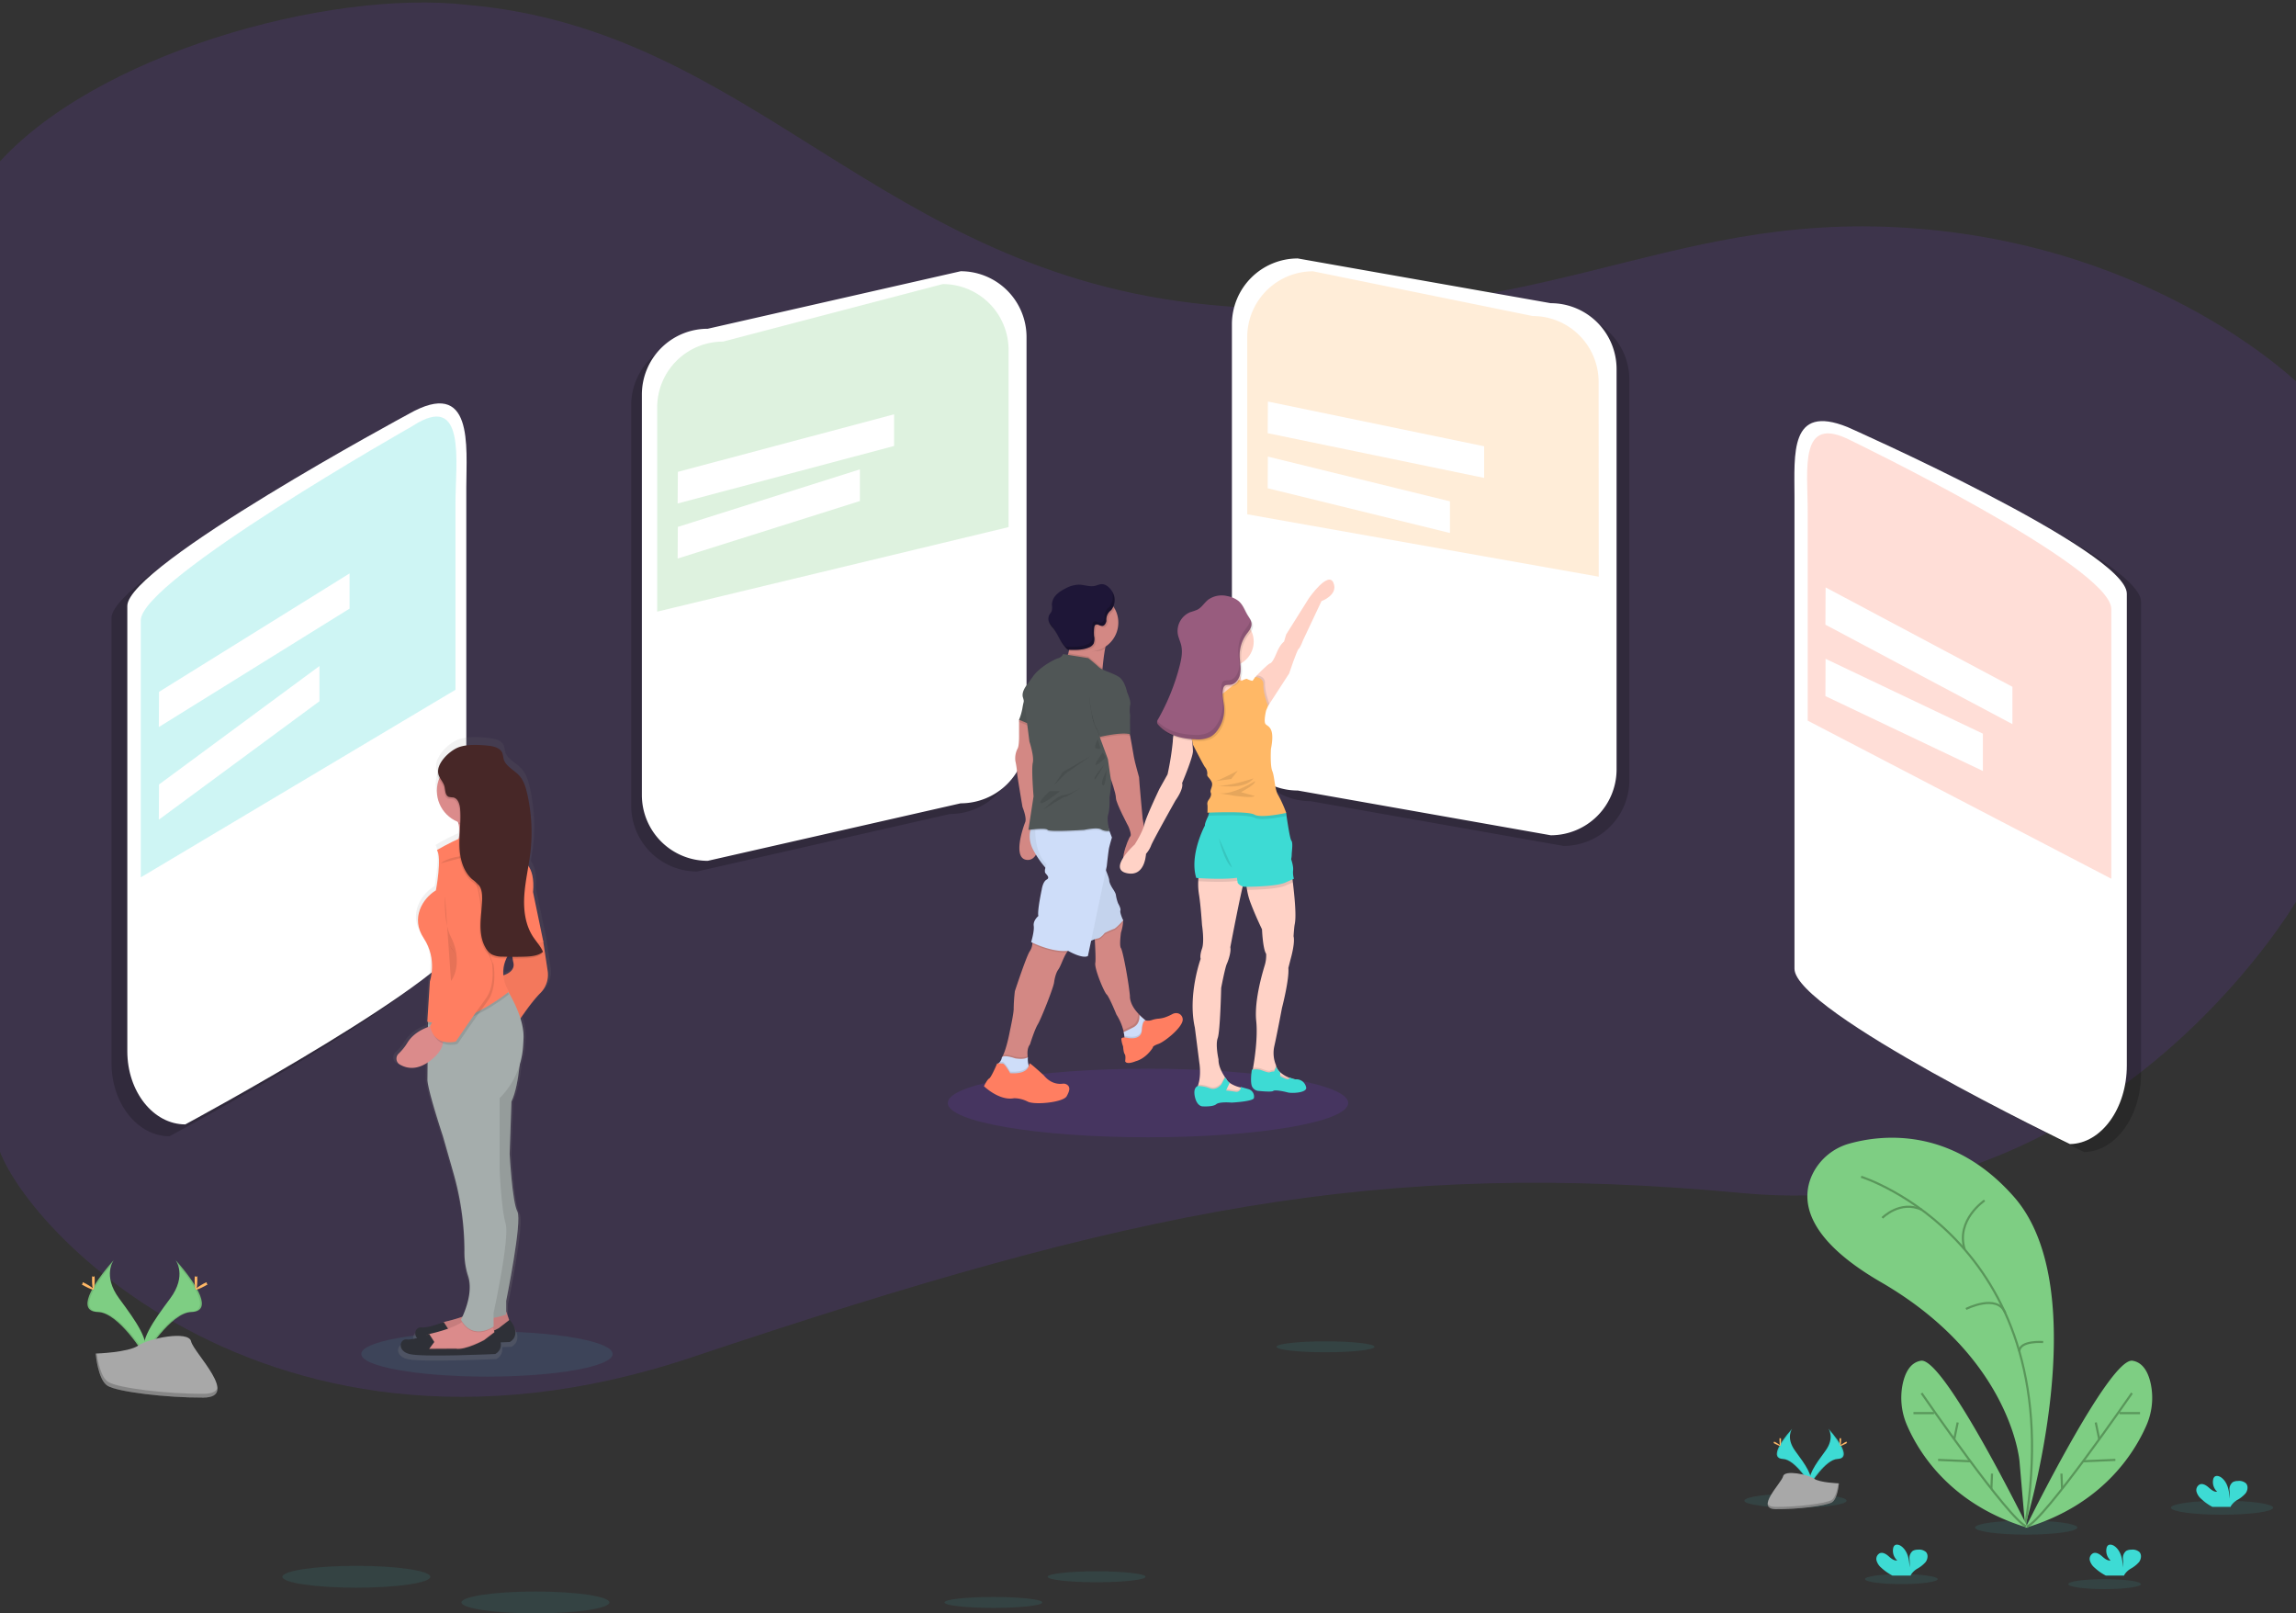 <svg id="fac-cards-illustration" xmlns="http://www.w3.org/2000/svg" xmlns:xlink="http://www.w3.org/1999/xlink" viewBox="0 0 1077.87 757.27"><rect x="0" y="0" width="1077.87" height="757.27" fill="#333333" stroke="none"/><defs><style>.cls-1{fill:#7a3fd8;opacity:0.15;}.cls-1,.cls-10,.cls-16,.cls-2,.cls-20,.cls-21,.cls-4,.cls-5,.cls-7{isolation:isolate;}.cls-2{opacity:0.2;}.cls-3{fill:#fff;}.cls-4,.cls-8{fill:#ffb866;}.cls-20,.cls-21,.cls-4,.cls-5{opacity:0.25;}.cls-10,.cls-19,.cls-5{fill:#3ddbd4;}.cls-20,.cls-6{fill:#7ece83;}.cls-10,.cls-28,.cls-7{opacity:0.1;}.cls-9{fill:#a8a8a8;}.cls-11{fill:url(#linear-gradient);}.cls-12{fill:#db8b8b;}.cls-13{fill:#2e3037;}.cls-14{fill:#a5adac;}.cls-15,.cls-21{fill:#ff7e61;}.cls-16{opacity:0.05;}.cls-17{fill:#472727;}.cls-18{fill:none;stroke:#59965a;stroke-miterlimit:10;}.cls-22{fill:#d38884;}.cls-23{fill:#505656;}.cls-24{fill:#ceddf9;}.cls-25{fill:#1e1637;}.cls-26{fill:#ffd2c6;}.cls-27{fill:#985c7e;}</style><linearGradient id="linear-gradient" x1="2663.28" y1="717.94" x2="2663.28" y2="425.37" gradientTransform="matrix(-1, 0, 0, 1, 2884.94, -79.37)" gradientUnits="userSpaceOnUse"><stop offset="0" stop-color="gray" stop-opacity="0.25"/><stop offset="0.54" stop-color="gray" stop-opacity="0.12"/><stop offset="1" stop-color="gray" stop-opacity="0.1"/></linearGradient></defs><title>bg-gallery-cards</title><path class="cls-1" d="M567,143C413,128,354,14,219.32,2.28,154-5.19,43.48,25.63-2,78V531c-2.69,28.32,118.2,176,327,106s322-93,493-77,260-137,260-137l2-242s-66-66-184-74S721,158,567,143Z"/><path class="cls-2" d="M446,382.05l-118.76,27a30.91,30.91,0,0,1-30.91-30.91h0V190.22a30.91,30.91,0,0,1,30.91-30.91h0l118.76-27a30.91,30.91,0,0,1,30.91,30.91h0V351.14A30.91,30.91,0,0,1,446,382.05Z"/><path class="cls-2" d="M734,397.05l-118.76-21a30.91,30.91,0,0,1-30.91-30.91V157.22a30.91,30.91,0,0,1,30.91-30.91l118.76,21a30.91,30.91,0,0,1,30.91,30.91V366.14A30.91,30.91,0,0,1,734,397.05Z"/><path class="cls-3" d="M728,392.05l-118.76-21a30.91,30.91,0,0,1-30.91-30.91V152.22a30.91,30.91,0,0,1,30.91-30.91l118.76,21a30.91,30.91,0,0,1,30.91,30.91V361.14A30.91,30.91,0,0,1,728,392.05Z"/><path class="cls-4" d="M750.54,270.68l-.06-91.43a30.91,30.91,0,0,0-30.91-30.91l-103.15-21a30.89,30.89,0,0,0-30.9,30.9h0v83.16Z"/><polygon class="cls-3" points="595.23 188.47 696.74 209.47 696.74 224.32 595.12 203.32 595.23 188.47"/><polygon class="cls-3" points="595.21 214.31 680.68 235.31 680.68 250.17 595.12 229.17 595.21 214.31"/><path class="cls-2" d="M79.58,533.32c-15,0-27.23-15.38-27.23-34.36V290c0-19,131.9-90,131.9-90,15.05,0,27.24,15.38,27.24,34.36v209C211.49,462.34,79.58,533.32,79.58,533.32Z"/><path class="cls-3" d="M87,527.76c-15,0-27.23-15.38-27.23-34.36v-209c0-19,131.9-90,131.9-90,31-17.72,27.24,15.38,27.24,34.36v209C218.9,456.78,87,527.76,87,527.76Z"/><path class="cls-5" d="M213.82,323.76V236.13c0-19,5.28-52.84-20.26-36.11,0,0-127.47,72.15-127.47,91.15V411.81Z"/><polygon class="cls-3" points="74.65 324.74 164.11 269.14 164.11 285.66 74.56 341.26 74.65 324.74"/><polygon class="cls-3" points="74.64 368.22 149.97 312.62 149.97 329.14 74.56 384.74 74.64 368.22"/><path class="cls-6" d="M82.43,591.47s5.49,7.18-2.54,18-14.65,20-12,26.76c0,0,12.11-20.14,22-20.42S93.28,603.63,82.43,591.47Z"/><path class="cls-7" d="M82.43,591.47a8.61,8.61,0,0,1,1.12,2.25c9.62,11.3,14.75,21.85,5.5,22.12-8.61.24-19,15.65-21.42,19.54.08.29.18.59.29.88,0,0,12.11-20.14,22-20.42S93.28,603.63,82.43,591.47Z"/><path class="cls-8" d="M92.64,600.63c0,2.53-.28,4.58-.63,4.58s-.64-2.05-.64-4.58.36-1.34.71-1.34S92.64,598.09,92.64,600.63Z"/><path class="cls-8" d="M96.15,603.63c-2.22,1.21-4.16,1.94-4.33,1.64s1.5-1.54,3.72-2.75,1.34-.33,1.51,0S98.37,602.43,96.15,603.63Z"/><path class="cls-6" d="M53.41,591.47s-5.47,7.16,2.53,18,14.65,20,12,26.76c0,0-12.11-20.14-22-20.42S42.57,603.63,53.41,591.47Z"/><path class="cls-7" d="M53.41,591.47a8.93,8.93,0,0,0-1.12,2.25c-9.62,11.3-14.75,21.85-5.5,22.12,8.62.24,19,15.65,21.42,19.54a9.06,9.06,0,0,1-.29.88s-12.11-20.14-22-20.42S42.57,603.63,53.41,591.47Z"/><path class="cls-8" d="M43.2,600.63c0,2.53.28,4.58.63,4.58s.64-2.05.64-4.58-.36-1.34-.71-1.34S43.2,598.09,43.2,600.63Z"/><path class="cls-8" d="M39.7,603.63c2.22,1.21,4.15,1.94,4.32,1.64s-1.5-1.54-3.72-2.75-1.34-.33-1.51,0S37.48,602.43,39.7,603.63Z"/><path class="cls-9" d="M44.94,635.32s15.36-.47,20-3.77,23.62-7.23,24.77-1.94S112.79,655.9,95.45,656s-40.29-2.7-44.91-5.52S44.94,635.32,44.94,635.32Z"/><path class="cls-2" d="M95.76,654.2c-17.34.14-40.29-2.7-44.91-5.52-3.52-2.14-4.92-9.83-5.39-13.38H45s1,12.39,5.59,15.2S78.16,656.16,95.5,656c5,0,6.74-1.82,6.64-4.46C101.4,653.17,99.49,654.17,95.76,654.2Z"/><ellipse class="cls-10" cx="228.61" cy="635.52" rx="59" ry="10.62"/><path class="cls-11" d="M186.33,499.11c3,1.77,7.67,2.92,13.56-.88l-.06,8.39c.42,5.77,7.54,26.74,7.54,26.74l5,17.27a134.8,134.8,0,0,1,5.52,37.54A36.12,36.12,0,0,0,219.52,600c2.67,7.25-1,16.57-2.67,20a82.78,82.78,0,0,1-8.28,2.33,5.94,5.94,0,0,0-.75.23v0s-7.53,3-10.89,2.58c-2.49-.32-4.06,2.8-2.07,5.09a15.21,15.21,0,0,1-5,.66c-3.35-.41-5,5.35,1.25,7s41.89,0,41.89,0a5.06,5.06,0,0,0,2.68-5.58c2.73-.1,4.44-.19,4.44-.19s6.28-2.88,0-10.69l-.33.26-1.35-4v-5.35s8-38.3,5.44-42.77S240.1,542,240.1,542l.84-25.09c2.26-4.69,3.43-12,4-17.77a38.38,38.38,0,0,0,1.65-8.42c.09-1.34.17-2.76.23-4.23a28.26,28.26,0,0,0-1.53-9.47,94.71,94.71,0,0,1,9.49-11.92,12.19,12.19,0,0,0,3.76-10.69l-2.07-14-5-23.81c.63-6.63-.74-10.44-2.27-12.59.36-2.13.7-4.28,1-6.42a82.63,82.63,0,0,0-1.47-28c-.73-3.2-1.72-6.48-4-8.9-2.54-2.74-6.66-4.42-7.6-8a27.59,27.59,0,0,0-.58-2.7c-.93-2.36-3.83-3.21-6.38-3.52-4.53-.55-11.09-1-15.44.8-3,1.26-7.25,4.67-8.9,8.35a7.14,7.14,0,0,0-1,5.17,6.72,6.72,0,0,0,.72,1.75,15.75,15.75,0,0,0-1,5.52A16,16,0,0,0,214.73,383c.09.31.18.63.26.94a15.35,15.35,0,0,1,.41,2.23c-.07,1.46-.17,2.92-.24,4.37a4,4,0,0,1-.16.59,104.28,104.28,0,0,0-10.56,5.45c2.51,3.69-.42,19.32-.42,19.32-6.28,3.71-12.56,13.17-5.87,23s2.91,20.41,2.91,20.41l-1,16.08h0l-.21,3.21h.08l-.08,1.22H200v1.32c-2.95,1-7.25,3.25-9.81,7.24a25.58,25.58,0,0,1-4.39,5.39,3.23,3.23,0,0,0-.48,4.54A3.38,3.38,0,0,0,186.33,499.11Zm50.57-42.73a15.28,15.28,0,0,1,1.49-8.09h3c.1.7.22,1.36.36,2,.85,3.66-2.54,5.39-4.81,6.13Z"/><path class="cls-12" d="M237.73,615.8l1.63,4.83-5.17,5.24-17.33,4-12.5-1.21.81-4.43h0a5.37,5.37,0,0,1,4-3.91c5.17-1.21,14.92-4,17-7.78Z"/><path class="cls-7" d="M237.73,615.8l1.63,4.83-5.17,5.24-17.33,4-12.5-1.21.81-4.43h0a5.37,5.37,0,0,1,4-3.91c5.17-1.21,14.92-4,17-7.78Z"/><path class="cls-13" d="M208.31,627.49l2.42-3.23-2.42-3.73s-7.25,2.92-10.48,2.52S193,628.29,199,629.9s40.3,0,40.3,0,6-2.82,0-10.48l-5.17,4s-8.88,4.84-13.31,4Z"/><path class="cls-12" d="M197.43,634.34l12.49,1.2,17.33-4,5.24-5.23-.43-1.29-.6-1.8-.58-1.75L219.2,618.2a7.29,7.29,0,0,1-2.37,2.38c-3.8,2.59-10.62,4.46-14.62,5.41l-.51.14a5.64,5.64,0,0,0-2.07,1.25,5.38,5.38,0,0,0-1.44,2.51Z"/><path class="cls-7" d="M197.43,634.34l12.49,1.2,17.33-4,5.24-5.23-.43-1.29-4.81,3.7s-8.86,4.84-13.3,4H201.47l2.41-3.23-2.18-3.35a5.64,5.64,0,0,0-2.07,1.25,5.38,5.38,0,0,0-1.44,2.51Z"/><path class="cls-13" d="M201.47,633.13l2.41-3.23-2.41-3.73s-7.25,2.92-10.49,2.52-4.83,5.25,1.21,6.85,40.3,0,40.3,0,6-2.82,0-10.48l-5.24,4s-8.86,4.84-13.3,4Z"/><path class="cls-12" d="M211.54,399.39s19.34,2,16.56-6a14.6,14.6,0,0,1-.6-7.12,19.65,19.65,0,0,1,3.43-8.2l-18.14,2.82a22.91,22.91,0,0,1,2.45,5.82C217.37,395.22,211.54,399.39,211.54,399.39Z"/><path class="cls-14" d="M244.54,491.27s-.41,17.33-4.43,25.8l-.85,24.57s1.21,22.57,3.62,27-5.24,41.91-5.24,41.91V617s-12.88,4.85-16.56-.8l3.69-48-1.59-66.52Z"/><path class="cls-7" d="M244.54,491.27s-.41,17.33-4.43,25.8l-.85,24.57s1.21,22.57,3.62,27-5.24,41.91-5.24,41.91V617s-12.88,4.85-16.56-.8l3.69-48-1.59-66.52Z"/><path class="cls-15" d="M252.64,435.65l2.41,6.45,2.07,13.71a12.08,12.08,0,0,1-3.62,10.47c-4.83,4.84-11.28,14.92-11.28,14.92l-7.66-22.95s7.66-1.21,6.45-6.45-.81-14.91-.81-14.91Z"/><path class="cls-16" d="M252.64,435.65l2.41,6.45,2.07,13.71a12.08,12.08,0,0,1-3.62,10.47c-4.83,4.84-11.28,14.92-11.28,14.92l-7.66-22.95s7.66-1.21,6.45-6.45-.81-14.91-.81-14.91Z"/><path class="cls-7" d="M216.83,620.59c5.17,8.14,13.21,3.52,14.63,2.6l-.58-1.75-11.68-3.23A7.29,7.29,0,0,1,216.83,620.59Z"/><path class="cls-14" d="M200.66,507c.4,5.64,7.24,26.19,7.24,26.19l4.84,16.92a134.34,134.34,0,0,1,5.31,36.79,36.33,36.33,0,0,0,1.58,11.58c3.23,8.86-3.22,20.95-3.22,20.95,5.64,10.07,15.31,3.23,15.31,3.23V616.2s7.66-35.06,5.64-41.91-2.81-25.39-2.81-25.39V515.45a38,38,0,0,0,11-24.07c.11-1.32.18-2.71.23-4.15.33-9.09-5.89-19.75-8.28-23.56-.58-.91-.94-1.42-.94-1.42L201,476.37h-.09v4.43Z"/><path class="cls-7" d="M212.75,380.85a22.91,22.91,0,0,1,2.45,5.82,15.72,15.72,0,0,0,12.26-.44,19.63,19.63,0,0,1,3.42-8.2Z"/><circle class="cls-12" cx="220.8" cy="371.18" r="15.71"/><path class="cls-7" d="M200.66,480.8h.16c16.91,3.46,38.12-14.14,38.12-14.14a21.47,21.47,0,0,1-1.47-3c-.58-.91-.94-1.42-.94-1.42l-35.59,14.14-.1,1.4Z"/><path class="cls-15" d="M205.14,399s22.57-13.71,29.82-8.07L245,403.82s6.45,2,5.24,14.91l4.84,23.34-14.5,3.63s-8.56,8.06-1.67,19.77c0,0-21.36,17.73-38.3,14.1l1.2-18.94s3.63-10.47-2.82-20.14-.4-18.95,5.64-22.58C204.68,417.88,207.51,402.61,205.14,399Z"/><path class="cls-12" d="M203.88,481.2s-8.46,1.6-12.5,8.05a24.89,24.89,0,0,1-4.21,5.27,3.22,3.22,0,0,0-.22,4.53,3.39,3.39,0,0,0,.72.58c3.2,1.91,8.41,3.1,15-2.31C214,488,203.88,481.2,203.88,481.2Z"/><path class="cls-7" d="M216.37,406.64s8.07-.81,10.07,20.15,5.24,25.8,5.24,25.8,2,10.88-2.81,17.33-14.11,20.14-14.11,20.14-10.08,2.83-12.09-7.25l12.49-23.37s2-8.05-2.82-13.69S203.88,402.61,216.37,406.64Z"/><path class="cls-15" d="M215.55,405.46s8.07-.81,10.08,20.14,5.25,25.79,5.25,25.79,2,10.88-2.82,17.33S214,488.86,214,488.86s-10.07,2.83-12.09-7.25l12.49-23.37s2-8.06-2.81-13.7S203.07,401.4,215.55,405.46Z"/><path class="cls-7" d="M208.92,420.54s-.81,12.49,2.81,19.35,3.64,15.71,0,20.56"/><path class="cls-7" d="M206.9,405.23s3.23-3.22,12.49-3.62,13.31-3.23,13.31-3.23"/><path class="cls-7" d="M229.32,350.86c2.44.3,5.25,1.14,6.13,3.45A26.54,26.54,0,0,1,236,357c.91,3.52,4.87,5.18,7.32,7.86,2.16,2.37,3.1,5.59,3.81,8.71a82.09,82.09,0,0,1,1.41,27.38c-.78,6.69-2.39,13.27-2.84,20s.37,13.78,4,19.42c1.58,2.42,3.66,4.56,4.78,7.25-2.31,1.87-5.5,2.14-8.47,2.24-3.45.12-6.91.12-10.35,0a11.09,11.09,0,0,1-5.29-1.09,8.28,8.28,0,0,1-2.78-3c-2-3.37-2.48-7.41-2.4-11.32s.71-7.78.78-11.69c0-2.13-.13-4.38-1.35-6.12a19.94,19.94,0,0,0-3.38-3.11c-4.31-3.82-5.79-10-5.93-15.71s.79-11.53.31-17.28c-.19-2.25-1-4.95-3.24-5.38a14.3,14.3,0,0,1-2.07-.27c-1.78-.68-1.61-3.19-2.07-5-.57-2.07-2.32-3.65-2.82-5.73-1.16-4.87,5-10.69,9.11-12.42S225,350.33,229.32,350.86Z"/><path class="cls-17" d="M229.72,350.06c2.45.31,5.24,1.15,6.13,3.44a22.47,22.47,0,0,1,.56,2.66c.91,3.52,4.88,5.18,7.32,7.85,2.16,2.37,3.11,5.59,3.81,8.72A81.82,81.82,0,0,1,249,400.11c-.79,6.68-2.39,13.27-2.85,20s.37,13.78,4,19.42c1.57,2.43,3.65,4.56,4.77,7.25-2.31,1.87-5.5,2.14-8.47,2.25q-5.18.17-10.4,0a11.24,11.24,0,0,1-5.29-1.1,8.06,8.06,0,0,1-2.77-3c-2-3.38-2.49-7.41-2.41-11.33s.71-7.78.78-11.68c0-2.07-.12-4.39-1.34-6.13a20.83,20.83,0,0,0-3.39-3.11c-4.31-3.82-5.8-9.94-5.94-15.71s.81-11.53.32-17.28c-.19-2.24-1-4.94-3.24-5.38a14.3,14.3,0,0,1-2.07-.27c-1.78-.68-1.61-3.19-2.07-5-.57-2.07-2.32-3.64-2.82-5.72-1.16-4.87,5-10.7,9.11-12.42S225.36,349.56,229.72,350.06Z"/><ellipse class="cls-10" cx="1043.14" cy="707.67" rx="24" ry="3.3"/><ellipse class="cls-10" cx="951.2" cy="717" rx="24" ry="3.3"/><ellipse class="cls-10" cx="842.91" cy="704.38" rx="24" ry="3.3"/><ellipse class="cls-10" cx="988" cy="743.54" rx="17.06" ry="2.34"/><ellipse class="cls-10" cx="892.58" cy="741.19" rx="17.06" ry="2.34"/><path class="cls-6" d="M950.69,716.25s33.66-110.34-5.27-154.54c-29.12-33.06-62.17-29.11-77-25a27.37,27.37,0,0,0-17.66,14.68c-5.17,11.16-4.24,29.29,32.3,50.44,61.17,35.41,65,84,65,84Z"/><path class="cls-18" d="M873.71,552.34s99.23,31,77,163.91"/><path class="cls-18" d="M931.67,563.47s-13.67,9.2-9.32,23"/><path class="cls-18" d="M883.66,571.63s8.36-8.5,18.52-3.81"/><path class="cls-18" d="M922.94,614.39s14.66-7.44,18.45,1.88"/><path class="cls-18" d="M959.18,629.91s-11-.88-11.21,4.39"/><path class="cls-6" d="M952.05,717.13s-39.42-80.2-50.25-78.44c-5.14.83-7.51,5.89-8.59,11a32.24,32.24,0,0,0,2.15,19.52C900.94,682,915.94,706.39,952.05,717.13Z"/><path class="cls-18" d="M902.09,653.91s41.38,60,49.38,62.64"/><line class="cls-18" x1="898.28" y1="663.28" x2="907.94" y2="663.28"/><line class="cls-18" x1="909.85" y1="685.23" x2="924.99" y2="685.88"/><line class="cls-18" x1="919.06" y1="667.67" x2="917.42" y2="675.56"/><line class="cls-18" x1="935.16" y1="691.67" x2="934.87" y2="698.84"/><path class="cls-6" d="M950.88,717.13s39.42-80.2,50.25-78.44c5.15.83,7.52,5.89,8.59,11a32.24,32.24,0,0,1-2.15,19.52C1001.94,682,986.94,706.39,950.88,717.13Z"/><path class="cls-18" d="M1000.84,653.91s-41.38,60-49.37,62.64"/><line class="cls-18" x1="1004.64" y1="663.28" x2="994.98" y2="663.28"/><line class="cls-18" x1="993.07" y1="685.23" x2="977.93" y2="685.88"/><line class="cls-18" x1="983.86" y1="667.67" x2="985.5" y2="675.56"/><line class="cls-18" x1="967.76" y1="691.67" x2="968.05" y2="698.84"/><path class="cls-19" d="M883.19,735.86a6.9,6.9,0,0,1-2.24-3.39,3,3,0,0,1,1.57-3.45c1.44-.55,3,.45,4.14,1.46s2.5,2.16,4,1.95a6.14,6.14,0,0,1-1.9-5.75,2.37,2.37,0,0,1,.53-1.16c.8-.86,2.25-.49,3.21.18,3,2.14,3.89,6.28,3.91,10a18.92,18.92,0,0,0,0-4.12,4.21,4.21,0,0,1,1.55-3.64,4.62,4.62,0,0,1,2.36-.56,4.88,4.88,0,0,1,3.83,1.09c1.16,1.24.86,3.33-.15,4.7a14.63,14.63,0,0,1-4,3.17,8.9,8.9,0,0,0-2.83,2.7,3.48,3.48,0,0,0-.21.48h-8.57A23.58,23.58,0,0,1,883.19,735.86Z"/><path class="cls-19" d="M1033.41,703.56a6.9,6.9,0,0,1-2.24-3.39,3,3,0,0,1,1.56-3.44c1.44-.56,3,.44,4.15,1.45s2.5,2.16,4,2a6.14,6.14,0,0,1-1.9-5.75,2.37,2.37,0,0,1,.53-1.16c.8-.86,2.25-.49,3.21.18,3,2.14,3.89,6.28,3.91,10a18.92,18.92,0,0,0,0-4.12,4.21,4.21,0,0,1,1.55-3.64,4.62,4.62,0,0,1,2.36-.56,4.85,4.85,0,0,1,3.82,1.09c1.17,1.24.86,3.33-.15,4.7a14.63,14.63,0,0,1-4,3.17,8.9,8.9,0,0,0-2.83,2.7,3.48,3.48,0,0,0-.21.48h-8.57A23.17,23.17,0,0,1,1033.41,703.56Z"/><path class="cls-19" d="M983.35,735.86a6.85,6.85,0,0,1-2.25-3.39,3,3,0,0,1,1.57-3.45c1.44-.55,3,.45,4.15,1.46s2.5,2.16,4,1.95a6.14,6.14,0,0,1-1.9-5.75,2.37,2.37,0,0,1,.53-1.16c.8-.86,2.24-.49,3.2.18,3,2.14,3.9,6.28,3.91,10a18.92,18.92,0,0,0,.06-4.12,4.25,4.25,0,0,1,1.54-3.64,4.73,4.73,0,0,1,2.36-.56,4.88,4.88,0,0,1,3.83,1.09c1.16,1.24.86,3.33-.15,4.7a14.82,14.82,0,0,1-4,3.17,8.69,8.69,0,0,0-2.83,2.7,2.06,2.06,0,0,0-.21.48h-8.58A23.76,23.76,0,0,1,983.35,735.86Z"/><path class="cls-19" d="M841.36,670.57s-3.22,4.2,1.48,10.55,8.58,11.71,7,15.67c0,0-7.09-11.79-12.86-12S835,677.63,841.36,670.57Z"/><path class="cls-7" d="M841.36,670.57a5,5,0,0,0-.66,1.32c-5.63,6.61-8.63,12.79-3.22,12.94,5,.15,11.1,9.17,12.54,11.44a3.16,3.16,0,0,1-.17.52s-7.09-11.79-12.86-12S835,677.63,841.36,670.57Z"/><path class="cls-8" d="M835.38,675.93c0,1.48.17,2.68.37,2.68s.37-1.2.37-2.68-.2-.78-.41-.78S835.38,674.45,835.38,675.93Z"/><path class="cls-8" d="M833.33,677.7c1.3.7,2.43,1.13,2.53.95s-.87-.9-2.17-1.61-.79-.19-.89,0S832,677,833.33,677.7Z"/><path class="cls-19" d="M858.35,670.57s3.21,4.2-1.49,10.55-8.57,11.71-7,15.67c0,0,7.09-11.79,12.87-12S864.7,677.63,858.35,670.57Z"/><path class="cls-7" d="M858.35,670.57a5.07,5.07,0,0,1,.65,1.32c5.64,6.61,8.64,12.79,3.22,12.94-5,.15-11.09,9.17-12.54,11.44a1.87,1.87,0,0,0,.17.52s7.09-11.79,12.87-12S864.7,677.63,858.35,670.57Z"/><path class="cls-8" d="M864.32,675.93c0,1.48-.16,2.68-.37,2.68s-.37-1.2-.37-2.68.21-.78.41-.78S864.32,674.45,864.32,675.93Z"/><path class="cls-8" d="M866.38,677.7c-1.3.7-2.44,1.13-2.53.95s.87-.9,2.17-1.61.79-.19.89,0S867.68,677,866.38,677.7Z"/><path class="cls-9" d="M863.3,696.24s-9-.28-11.7-2.21-13.83-4.23-14.5-1.13-13.52,15.39-3.36,15.47,23.58-1.58,26.29-3.23S863.3,696.24,863.3,696.24Z"/><path class="cls-2" d="M833.55,707.29c10.16.08,23.59-1.58,26.3-3.23,2-1.25,2.88-5.75,3.15-7.83h.3s-.57,7.25-3.27,8.9-16.14,3.31-26.29,3.23c-2.93,0-4-1.07-3.89-2.61C830.26,706.69,831.37,707.27,833.55,707.29Z"/><ellipse class="cls-10" cx="167.29" cy="740.09" rx="34.72" ry="5.13"/><ellipse class="cls-10" cx="251.36" cy="752.14" rx="34.72" ry="5.13"/><ellipse class="cls-10" cx="622.26" cy="632.15" rx="22.99" ry="2.57"/><ellipse class="cls-10" cx="514.79" cy="740.09" rx="22.99" ry="2.57"/><ellipse class="cls-10" cx="466.34" cy="752.14" rx="22.99" ry="2.57"/><path class="cls-3" d="M451,377.05l-118.76,27a30.91,30.91,0,0,1-30.91-30.91h0V185.22a30.91,30.91,0,0,1,30.91-30.91h0l118.76-27a30.91,30.91,0,0,1,30.91,30.91h0V346.14A30.91,30.91,0,0,1,451,377.05Z"/><path class="cls-20" d="M473.48,247.41V164.25a30.91,30.91,0,0,0-30.91-30.91h0l-103.15,27a30.89,30.89,0,0,0-30.9,30.9h0v95.84Z"/><polygon class="cls-3" points="318.23 221.47 419.74 194.47 419.74 209.32 318.12 236.32 318.23 221.47"/><polygon class="cls-3" points="318.21 247.31 403.68 220.31 403.68 235.17 318.12 262.17 318.21 247.31"/><path class="cls-2" d="M978.44,540.75s-129.32-62.19-129.32-82.31V237c0-20.11-2.41-43.81,24.89-32.8,0,0,131.12,58.06,131.12,78.18V503.81C1005.13,523.93,993.19,540.47,978.44,540.75Z"/><path class="cls-3" d="M971.75,537s-129.32-62.19-129.32-82.31V233.25c0-20.11-2.41-43.81,24.89-32.8,0,0,131.13,58.07,131.13,78.19V500.1C998.45,520.22,986.5,536.75,971.75,537Z"/><path class="cls-21" d="M991.17,412.46V285.88c0-20.12-122.53-79.26-122.53-79.26-24.22-12.33-20,13.52-20,33.63v98Z"/><polygon class="cls-3" points="857.04 275.7 944.74 322.37 944.74 339.88 856.95 293.21 857.04 275.7"/><polygon class="cls-3" points="857.02 309.22 930.87 344.36 930.87 361.87 856.95 326.73 857.02 309.22"/><ellipse class="cls-1" cx="538.93" cy="517.71" rx="94" ry="16.1"/><path class="cls-22" d="M520,300.42a13.78,13.78,0,0,0-1,3.07q-.09.4-.18.84c-.59,3.06-1,6.91-1.21,9.15-.1,1.12-.15,1.84-.15,1.84s-21.69-1.45-17.93-5.09a8,8,0,0,0,2-3.6c.11-.39.2-.78.28-1.18a18.31,18.31,0,0,0,.35-2.75V302a27,27,0,0,0-.21-4.49s7,0,12.37.57C517.88,298.49,520.66,299.2,520,300.42Z"/><path class="cls-22" d="M482.38,403.63c-7.4-.24-1.95-15.63-1.1-17.7s-1.26-7.14-1.26-7.14-2.5-14.66-2.5-15.62a38.44,38.44,0,0,0-.84-5.94,10,10,0,0,1,1-5.82c.85-1.33.72-6.66.72-6.66v-6.9l1.65-2.18,4.21,4,1.17,1.1,2.06,7.72-.73,11.06-.39,10.77,2.55,14.9S489.82,403.88,482.38,403.63Z"/><polygon class="cls-7" points="484.71 341.5 478.42 338.88 478.42 337.86 480.06 335.68 484.27 339.66 484.71 341.5"/><path class="cls-23" d="M481.82,325.74a28.29,28.29,0,0,0-1.75,6.18,27.8,27.8,0,0,1-1.66,5.93l7,2.91Z"/><path class="cls-16" d="M481.82,325.74a28.29,28.29,0,0,0-1.75,6.18,27.8,27.8,0,0,1-1.66,5.93l7,2.91Z"/><path class="cls-22" d="M537.58,478.73,537,480s-.63,4.11-.63,4.21-1.82,2.84-1.82,2.84L530,488l-1.94-.24a25.5,25.5,0,0,0-.52-3.36c-.07-.31-.14-.63-.23-.95a25.34,25.34,0,0,0-3.19-7.24s-3.39-8.36-4.6-9.45-5.82-12.12-5.33-14.78c.26-1.46,0-6.36-.19-10.44-.2-3.33-.42-6.13-.42-6.13l11.52-6.8,1.34,2.11h0l.8,1.25c0,.21,0,.43,0,.64v.15a21.84,21.84,0,0,1-1,5s-.86,6.18,0,7.27,3.59,15.66,4.21,22.4v.61c.24,3.1,2.16,5.86,4.09,7.88h0c.12.14.25.27.38.4A24.43,24.43,0,0,0,537.58,478.73Z"/><path class="cls-7" d="M528,487.76,530,488l4.57-1s1.82-2.75,1.82-2.84S537,480,537,480l.59-1.24.07-.15a23.61,23.61,0,0,1-3.14-2.59h0l-.33-.31c-.1-.11.66,4-2.83,5.79-1.69.87-3.08,1.54-4,2Z"/><path class="cls-24" d="M538.38,479.31l-.66,1.39s-.63,4.11-.63,4.21-1.82,2.84-1.82,2.84l-4.57,1-2.63-.31a16.09,16.09,0,0,0-.22-2.19c-.08-.55-.19-1.16-.34-1.82,1-.45,2.55-1.19,4.54-2.22,3.49-1.79,2.83-5.79,2.83-5.79a29.92,29.92,0,0,0,2.39,2.12Z"/><path class="cls-7" d="M538.38,479.31l-.66,1.39s-.63,4.11-.63,4.21-1.82,2.84-1.82,2.84l-4.57,1-2.63-.31a16.09,16.09,0,0,0-.22-2.19,9.22,9.22,0,0,1,1.66.23s6.24,1.33,6.54-3.61c.18-2.8.76-3.9,1.22-4.33Z"/><path class="cls-15" d="M537.91,479s-1.55-.34-1.86,4.59-6.53,3.61-6.53,3.61-3.06-.76-3.1.51a12.21,12.21,0,0,0,.82,3.42s.18,2.94.77,3.64.21,3.3.21,3.3.24,1.94,5.06,0c0,0,4.3-.89,7.87-6.24.12-.18-.42-.73,2.7-1.85s12-8.3,11.36-11.81a3,3,0,0,0-2.12-2.52,3.67,3.67,0,0,0-2.79.38,21.9,21.9,0,0,1-2.61,1.2,13,13,0,0,1-3.72.89,14.18,14.18,0,0,0-2.89.55A6,6,0,0,1,537.91,479Z"/><path class="cls-22" d="M502.59,445a8.63,8.63,0,0,0-1.76,2c-1.76,2.69-2.82,6.45-4,8.07-1.54,2.1-2,6.18-2,6.18-.41,2.68-6.09,17-7.63,19.54s-3.68,9.45-3.68,9.45c-1.31,1.64-1.23,4.08-1.1,5.24a1.24,1.24,0,0,0,.06.47.17.17,0,0,1,0,.19v.07l-2.09,3.57-6.68-.93-3.45-2.34c.27-.46.52-.94.75-1.43,1.84-4.12,3.15-11.48,3.15-11.48s1.86-8.4,1.72-10.36c.05-2.67.24-5.34.55-8,0,0,5.26-16,6.94-18.65a7.41,7.41,0,0,0,1.26-3.45,3.14,3.14,0,0,0,0-.75l2.26-2.25S505.49,442.73,502.59,445Z"/><path class="cls-7" d="M482.55,495.48v.79l-2.09,3.57-6.68-.93-3.45-2.34c.27-.46.52-.94.75-1.43,1.68-.48,5.52.88,5.52.88s4.15.79,5.9-.48A.1.1,0,0,1,482.55,495.48Z"/><path class="cls-24" d="M480.92,505l-6.78,1.62-6.22-4.6.32-2.59a4.58,4.58,0,0,0,1.15-1,4.15,4.15,0,0,0,.9-1.86c.36-1.91,6.27.18,6.27.18s4.32.82,6-.55a10.26,10.26,0,0,0,.32,3.74,2.73,2.73,0,0,0,1,1.49C485.6,502.63,480.92,505,480.92,505Z"/><path class="cls-7" d="M480.92,505l-6.78,1.62-6.22-4.6.32-2.59a4.58,4.58,0,0,0,1.15-1h1.35c1,.1,3.5,4.55,3.5,4.55,6.15.41,8-1.6,8.64-3.08a2.73,2.73,0,0,0,1,1.49C485.6,502.63,480.92,505,480.92,505Z"/><path class="cls-15" d="M474.24,503.74s-2.46-4.45-3.5-4.54a23.25,23.25,0,0,0-2.64,0s-2.71,6.45-3.71,7-2.47,3.64-2.47,3.64,7.2,7,14.16,5.63a14.4,14.4,0,0,1,6.38,1.59c3.22,1.68,16.67.41,18.31-2.54,1.22-2.22,1.71-3.83.63-5a2.9,2.9,0,0,0-2.53-.86c-1.69.23-5.49.19-8.82-3.9,0,0-6.14-5.62-6.64-5.63S483.83,504.38,474.24,503.74Z"/><path class="cls-7" d="M527.22,432.72v.06c-.42.46-3.38,3.71-4.29,3.94a43.26,43.26,0,0,0-4.35,1.93s-1.82,2.43-3.28,2.55a5.91,5.91,0,0,0-1.28.34c-.2-3.33-.42-6.13-.42-6.13l11.51-6.78,1.35,2.11h0c.3.85.64,1.64.75,1.89Z"/><path class="cls-24" d="M485.38,385.93s-4.48,5.84,0,13.59a44.71,44.71,0,0,0,9.21,11.63l15.26,31.62s4-2.18,5.46-2.3,3.27-2.54,3.27-2.54a41.11,41.11,0,0,1,4.35-1.93c1-.24,4.34-4,4.34-4s-1.67-3.63-1.3-4.6-1.09-3.4-1.09-3.4a19.39,19.39,0,0,1-1-3.75c0-1-1.59-3.27-1.59-3.27s-1.57-2.43-1.57-3.76-2.34-6.58-2.34-6.58l-.61-23Z"/><path class="cls-16" d="M527.22,432s-3.36,3.75-4.33,4a40.45,40.45,0,0,0-4.36,1.94s-1.82,2.42-3.27,2.54a11.66,11.66,0,0,0-3,1.07c-1.3.59-2.47,1.23-2.47,1.23l-15.27-31.62a34.23,34.23,0,0,1-3.72-3.8,54,54,0,0,1-5.5-7.83,13.11,13.11,0,0,1-1.73-9.43A10.85,10.85,0,0,1,485.3,386l10.86-.77,21.63-1.54.18,6.81.41,16.19.78,1.88a20.15,20.15,0,0,1,1.51,4.66c0,1.34,1.57,3.76,1.57,3.76s1.59,2.3,1.59,3.27a19.68,19.68,0,0,0,1,3.76s1.46,2.42,1.09,3.38S527.22,432,527.22,432Z"/><path class="cls-7" d="M502.59,445a8.63,8.63,0,0,0-1.76,2c-6.59.48-14.25-3-16.24-3.92a3.14,3.14,0,0,0,0-.75l2.26-2.25S505.49,442.73,502.59,445Z"/><path class="cls-24" d="M522,393.1s-1,3.39-1.33,4.84-1.09,8.61-1.09,8.61l-.42,2-6.92,33-1.51,7.17c-2.66,1.46-9.32-2.43-9.32-2.43-7.76.86-17.33-4.11-17.33-4.11s1.57-5.09,1.21-7.63,2.18-4.61,2.18-4.61c-.6-2.3,1.57-12.36,1.57-12.36s.49-3.75,2.31-4.72-.24-2.42-.73-3.28a3.83,3.83,0,0,1,.17-2.22c.16-.56.35-1.11.56-1.65-4.62-4.62-5.33-11.84-5.34-15.85a28.59,28.59,0,0,1,.13-2.93l10-1.75L518,381.36l2.23,6.86h0l.56,1.72Z"/><path class="cls-7" d="M520,300.42a13.78,13.78,0,0,0-1,3.07q-.09.4-.18.84c-2.11,1.37-3.4,1.38-6.11,1.38-.92,0-1.45-1.78-2.33-2,0,0-1.32-4.76-1.69-.75-2.54-.52-4.73,1.46-6.53-.27h0V302a27,27,0,0,0-.21-4.49s7,0,12.37.57C517.88,298.49,520.66,299.2,520,300.42Z"/><path class="cls-22" d="M525,292.26a13.52,13.52,0,0,1-13.54,13.5h0a13.19,13.19,0,0,1-2.66-.27h0a13.5,13.5,0,1,1,14.47-19.86A13.18,13.18,0,0,1,525,292.26Z"/><path class="cls-7" d="M517.59,313.48c-.1,1.12-.16,1.84-.16,1.84s-21.69-1.45-17.92-5.09a8.17,8.17,0,0,0,2-3.6l9.4,1.54s2.66,2.06,4.72,4A8.6,8.6,0,0,0,517.59,313.48Z"/><path class="cls-7" d="M520.83,390.63a6.85,6.85,0,0,1-2.85-.21,5.67,5.67,0,0,1-1.15-.51c-1.82-1.09-7.87.25-7.87.25s-16.48,1.09-17.22,0c-.4-.63-3.32-.54-5.7-.35-1,.08-1.84.18-2.46.24a11,11,0,0,1,1.74-4.15l10.86-.77L518,381.31l2.23,6.86h0A23.07,23.07,0,0,0,520.83,390.63Z"/><path class="cls-23" d="M510.89,308.9,499.07,307a3.56,3.56,0,0,1-2.23,1.94c-1.57.36-8.6,4-11.75,8.36l-3.16,4.37s-2.54,3.15-1.7,5.69,1.82,11.15,1.82,11.15l1.22,9.57s2.3,6.91,1.58,9.94.36,15.75.36,15.75l-2.42,15.75s8.23-1.09,9,0,17.21,0,17.21,0,6-1.34,7.87-.25a6.53,6.53,0,0,0,4,.73s-1.45-5-.61-7.75.61-7.88.61-7.88,1.21-7.39.6-8.72,1.34-6.18,1.34-6.18l6.42-33.8s-.78-6.06-4.21-8.12-7.3-2.67-9.36-4.6S510.89,308.9,510.89,308.9Z"/><path class="cls-22" d="M516.38,342.22v4l3.72,10.06,1.35,9.33s2.43,6.66,2.43,9,5.93,13.45,5.93,13.45,1.62,3.76.81,4.48-7.83,16.72,1,16.24,6.06-17.2,6.06-17.2l-1.25-7.27s-1.7-18.18-1.7-19.51c0,0-2.18-7.75-2.41-9.45s-1.83-10.3-1.83-10.3l-1.33-5.57Z"/><polygon class="cls-7" points="512.13 354.82 498.95 362.36 494.87 368.54 500.31 363 512.13 354.82"/><path class="cls-7" d="M508.14,369.26s-6,3.91-8.82,3.91-9.36,6.72-9.36,6.72,9.27-6,10-5.81S508.14,369.26,508.14,369.26Z"/><path class="cls-7" d="M492.78,371.35s-5.63,5.09-4.18,5.64,9-5.64,9-5.64Z"/><path class="cls-7" d="M517.67,353.18s-4.35,5.91-3.18,5.82,4.54-3.46,4.54-3.46Z"/><path class="cls-7" d="M518.3,359s-4.71,5.36-4.53,6.72S518.3,359,518.3,359Z"/><path class="cls-7" d="M519.49,361.68s-3.17,5.68-1.82,6.86S519.49,361.68,519.49,361.68Z"/><path class="cls-7" d="M515.38,347.09s-2.37,4-.65,4.27,1.91,0,1.91,0Z"/><path class="cls-7" d="M516,332.46a41.88,41.88,0,0,1-2.42,7.13,36,36,0,0,1-.94-3.57A24.63,24.63,0,0,1,516,332.46Z"/><path class="cls-7" d="M523.24,285.63a5.64,5.64,0,0,1-.9,1.41,10.11,10.11,0,0,0-1.64,1.88,10.36,10.36,0,0,0-.6,3.21c-.18,1.08-.86,2.28-2,2.31a4,4,0,0,1-1.59-.48,1.68,1.68,0,0,0-1.6,0,1.79,1.79,0,0,0-.51,1.2,16.85,16.85,0,0,0-.16,2.84,10.55,10.55,0,0,0,.06,1.13,6.23,6.23,0,0,1-.21,3.6,4.33,4.33,0,0,1-2.24,1.8,13.56,13.56,0,0,1-3.14.88h0a34.58,34.58,0,0,1-6.19.2,1.53,1.53,0,0,1-.56-.09,1.58,1.58,0,0,1-.24-.15,18.21,18.21,0,0,0,.37-3.45,13.5,13.5,0,0,1,18.81-19.37A13,13,0,0,1,523.24,285.63Z"/><path class="cls-25" d="M517.6,274.2c-1.24-.13-2.4.53-3.63.8-2.51.55-5.08-.59-7.65-.58a14.25,14.25,0,0,0-6.3,1.88,15.21,15.21,0,0,0-4.2,2.94,6.81,6.81,0,0,0-2,4.62,7.58,7.58,0,0,1-.1,3,8.05,8.05,0,0,1-.92,1.4,4.16,4.16,0,0,0-.42,3.47,11.14,11.14,0,0,0,2.07,3.1c1.65,2.13,2.7,4.68,4.19,6.94a20,20,0,0,0,2.18,2.77,1.63,1.63,0,0,0,.46.37,1.5,1.5,0,0,0,.55.08c3.16.09,6.43.16,9.34-1.08a4.21,4.21,0,0,0,2.24-1.8,6.23,6.23,0,0,0,.22-3.6,17.26,17.26,0,0,1,.09-4,1.77,1.77,0,0,1,.51-1.19,1.63,1.63,0,0,1,1.6,0,4.5,4.5,0,0,0,1.59.48c1.1,0,1.79-1.24,2-2.32a5.47,5.47,0,0,1,2.23-5.09,7.7,7.7,0,0,0,1.37-6.83C522.3,277.26,520.1,274.45,517.6,274.2Z"/><path class="cls-7" d="M530.58,331.63a15,15,0,0,0,0,5c-.12,1.34,0,8.73,0,8.73-4-1.22-14.17,1.21-14.17,1.21l-1.21-3.63a9,9,0,0,1-1.53-3,37,37,0,0,1-.94-3.58,74.79,74.79,0,0,1-1.19-7.61c-.51-3.85,5.22-8,9.56-10.3s8.14,7.51,8.14,7.51S531.05,329.73,530.58,331.63Z"/><path class="cls-23" d="M530.58,330.94a15,15,0,0,0,0,5c-.12,1.33,0,8.72,0,8.72-4-1.21-14.17,1.21-14.17,1.21l-1.21-3.63a8.88,8.88,0,0,1-1.53-3,36,36,0,0,1-.94-3.57q-.78-3.76-1.19-7.61c-.51-3.86,5.22-8,9.56-10.31s8.14,7.51,8.14,7.51S531.05,329,530.58,330.94Z"/><path class="cls-2" d="M522.89,279.51a7.84,7.84,0,0,0-.9-1.95c.06.17.12.33.17.5a7.7,7.7,0,0,1-1.37,6.83,5.44,5.44,0,0,0-2.22,5.09c-.17,1.08-.86,2.27-2,2.31a4,4,0,0,1-1.6-.48,1.64,1.64,0,0,0-1.59.05,1.76,1.76,0,0,0-.52,1.2,17.26,17.26,0,0,0-.09,4c.11,1.22.35,2.53-.22,3.61a4.45,4.45,0,0,1-2.23,1.8c-2.91,1.24-6.18,1.17-9.35,1.08a1.19,1.19,0,0,1-1-.46,20.93,20.93,0,0,1-2.18-2.77c-1.49-2.26-2.53-4.8-4.19-6.94-.48-.56-.94-1.15-1.37-1.76v.12a11.59,11.59,0,0,0,2.07,3.1c1.66,2.13,2.71,4.68,4.18,6.94a22.59,22.59,0,0,0,2.19,2.77,1.54,1.54,0,0,0,.47.37,1.42,1.42,0,0,0,.54.08c3.16.09,6.44.16,9.35-1.08a4.28,4.28,0,0,0,2.24-1.8,6.31,6.31,0,0,0,.21-3.6,17.85,17.85,0,0,1,.1-4,1.73,1.73,0,0,1,.51-1.19,1.59,1.59,0,0,1,1.59-.05,4.49,4.49,0,0,0,1.6.48c1.1,0,1.78-1.24,2-2.32a9.5,9.5,0,0,1,.59-3.21,10.49,10.49,0,0,1,1.64-1.88A7.75,7.75,0,0,0,522.89,279.51Z"/><path class="cls-26" d="M620.38,282.14l-8.65,18.36s-1.27,3.45-2.09,4.09-4.45,11.54-4.45,11.54l-9.27,14.28h0l-.63,1-3.63-1-2.55-9.52.15-2.76v-.35s5.72-6,7-6.45c0,0,1,.12,2.9-4.53s3.64-5.65,3.64-5.65l1-3.36,10.73-17.09s9-12.89,11.45-7.17S620.38,282.14,620.38,282.14Z"/><path class="cls-26" d="M584.49,412.56a2.12,2.12,0,0,1-.28.88c-1,1.46-6.63,31.17-6.63,31.17.45,2-.82,6-1.65,7.82s-2.64,11.26-2.64,11.26-.45,20.36-1.62,23.54.37,10,.37,10c-.11,3.13,1.78,6.45,2.89,8.13l.22.32c.36.52.6.82.6.82a5,5,0,0,0,1.27,1.57l.26.2a14.83,14.83,0,0,0,5.1,2.15h.17c.72.16,1.21.23,1.21.23l.45,2.46-4.81,1-9.18.63s-10.82.83-8.36-4a8.92,8.92,0,0,0,.44-1h0c.09-.24.18-.48.25-.72,1.48-4.63.48-10.26.48-10.26l-2.1-16.44c-3.45-15.27,2.72-32.26,2.72-32.26s-.54-1.36.65-4.81,0-11,0-11-.63-9.72-1.45-14.53a30,30,0,0,1-.33-6.13,30.73,30.73,0,0,1,.33-3.58l20.71-2.75S584.74,410.63,584.49,412.56Z"/><path class="cls-7" d="M584.21,513.13l-4.81,1-9.18.63s-10.82.83-8.36-4a8.92,8.92,0,0,0,.44-1h0c.09-.24.18-.48.25-.72a16.92,16.92,0,0,1,5.48,1.1c3.08,1.19,5.4-1.91,5.4-1.91l1.5-2.86.22-.41c.36.52.59.82.59.82a5,5,0,0,0,1.54,1.77l-.26.53-1.45,3.06s1.85.19,4.4.6a2,2,0,0,0,2.4-1.31h.18c.72.16,1.2.23,1.2.23Z"/><path class="cls-19" d="M588.65,515.39c-.36,1.64-10.49,2.14-10.49,2.14s-5.64-.54-7.21.77-6.23,1-6.41,1-2.63-.09-3.59-4.49,1.25-5,1.34-5.07h0a16.44,16.44,0,0,1,5.73,1.11c3.08,1.19,5.4-1.91,5.4-1.91l1.72-3.27c.36.52.6.82.6.82a5.12,5.12,0,0,0,1.53,1.77l-1.71,3.59s1.86.19,4.4.59a2.11,2.11,0,0,0,2.53-1.58h0a1.4,1.4,0,0,0,0-.41,1.22,1.22,0,0,0,0-.27s1.58.46,3.54,1A3.63,3.63,0,0,1,588.65,515.39Z"/><path class="cls-26" d="M607.74,434.22c-.23,1.45-.48,5.21-.48,5.21.84,3.15-1.34,10.63-1.34,10.63l-1.09,4.27c.48,5.45-3,18.78-3,18.78s-2.33,12.36-3.54,17.69a14.84,14.84,0,0,0,.63,8.91l.1.22a1.09,1.09,0,0,0,.07.3,2.16,2.16,0,0,0,.14.43,6.36,6.36,0,0,0,1.19,2,5.87,5.87,0,0,0,.65.67h0a12.91,12.91,0,0,0,3.86,2.38h0l.61.24c.63.23,1.28.43,1.93.6h.21l-.48,2.86-6.42-1.65-8.6-2.79L588,502.63a2.21,2.21,0,0,1,.13-.67v-.08a3.05,3.05,0,0,1,.13-.67c.66-3.75,2.3-14.24,1.48-22-1-9.57,3-22.78,3.93-25.92a15.74,15.74,0,0,0,.73-5.58c-1.58-2.3-1.94-11.51-1.94-11.51s-2.91-5.94-5.31-12.24a31.27,31.27,0,0,1-1.73-6.37,21.3,21.3,0,0,1-.35-4.65s19.51-17.81,21.65-.57c.07.59.14,1.14.21,1.69C608.84,429.91,608,432.81,607.74,434.22Z"/><path class="cls-7" d="M607.74,506.63l-.48,2.86-6.42-1.65-8.6-2.79L588,502.63a2.21,2.21,0,0,1,.13-.67v-.08a3.05,3.05,0,0,1,.13-.67h.6a7.9,7.9,0,0,1,3.6.49c1.4.52,3.24,1.12,3.61.87a4.52,4.52,0,0,1,2.06-.36l.89-2,.14-.3a6.07,6.07,0,0,0,1.19,2,6.6,6.6,0,0,0,.69.71v.69l0,1a12.55,12.55,0,0,0,3.09,1.42,1.79,1.79,0,0,0,.86,0h0l.61.24c.63.23,1.28.43,1.93.6h0Z"/><path class="cls-19" d="M604.53,512.76c-1.79-.51-6.11-1.34-6.81-.7s-6.69,0-6.69,0a3.67,3.67,0,0,1-3.1-1.81c-1.25-1.94-.23-8.21-.23-8.21h.44l.74-.08h0a8,8,0,0,1,3.59.48c1.41.53,3.24,1.13,3.61.88a4.57,4.57,0,0,1,2.06-.37l1-2.25a6.76,6.76,0,0,0,1.19,2,9.13,9.13,0,0,0,.69.7l-.09,1.67A13.32,13.32,0,0,0,604,506.5a1.24,1.24,0,0,0,1.48-.47.8.8,0,0,0,.11-.25h0a11.64,11.64,0,0,0,2.54.84h0a4.64,4.64,0,0,1,5,3.56C614.1,513,606.32,513.27,604.53,512.76Z"/><path class="cls-7" d="M584.49,412.56l-1.1.34a16.47,16.47,0,0,1-2.67.56c-5.74.81-15.19.32-18.19.13a30.73,30.73,0,0,1,.33-3.58l20.71-2.75S584.74,410.63,584.49,412.56Z"/><path class="cls-19" d="M602.57,407.53s-7.6,1.18-13.79,2.53c-2.06.45-4,.93-5.39,1.38a17.64,17.64,0,0,1-2.67.57c-6.89,1-19.13.07-19.13.07-3.36-10.9,4.08-24.63,4.08-24.63-.17-1.09,1.55-4.44,1.55-4.44v-.11l1.06-3.89h28.25l.35,1.67.71,3.4L602,405.15Z"/><path class="cls-7" d="M607,414.14l-.17.07-3.35,1.47c-3.58,1.65-14.28,2-18,2a21.93,21.93,0,0,1-.34-4.65s19.51-17.81,21.65-.57C606.8,413,606.88,413.63,607,414.14Z"/><path class="cls-19" d="M607.43,412.45l-.69.31-3.31,1.47c-3.64,1.68-14.7,2-18.23,2h-.93c-1.63-.05-3.28-1.58-3.28-2,0-.22-.16-1.3-.31-2.22-.13-.74-.22-1.38-.22-1.38a86.69,86.69,0,0,1-11-5.69c-2.78-1.89-2.07-15.32-1.54-22.07.19-2.33.36-3.86.36-3.86l28.6,1.67,4,.23,2.28.51.61.13s1.65,12,2.46,13,.29,4.36.18,6.28a10.64,10.64,0,0,1-.27,2.45s1.18,3.36.91,5.24A10.86,10.86,0,0,0,607.43,412.45Z"/><circle class="cls-26" cx="576.84" cy="301.14" r="11.72"/><path class="cls-26" d="M571.12,306s.81,11.1-1.46,13.65a100.08,100.08,0,0,1-8.18,7.36l1.82,7.54,10.28,1.18,12-12.81-2.73-3.31s-2.09-7.09-.37-10.63S571.12,306,571.12,306Z"/><path class="cls-7" d="M595.92,330.41h0l-.63,1-3.63-1-2.55-9.52.16-2.76.75-1.08s4,.09,3.83,3.73C593.67,324,595.49,329.2,595.92,330.41Z"/><path class="cls-7" d="M603.83,383s-2.9.64-6.21,1.07-7.13.66-8.7-.26c-2.63-1.56-16.88-1.11-21-.95h-.7l1.06-3.89h28.25l.35,1.67,4,.23,2.29.51C603.59,382.37,603.83,383,603.83,383Z"/><path class="cls-8" d="M589.29,317.76s4,.09,3.82,3.73,2.18,9.9,2.18,9.9l-.9,2.09s-1.28,5.09-.28,6.36,4.63,1.27,2.54,11.72c0,0-.45,7.82.64,10.36s1.1,8.63,2.72,11.18a58.3,58.3,0,0,1,3.82,8.45s-11.81,2.63-14.9.82-22.08-.91-22.08-.91.09-3.18,0-3.55a3,3,0,0,1,.45-2.31c.64-.87,1.64-2.32,1.09-3.59s1.36-3.15.36-5.12-2.21-2.36-2-3.44a4.66,4.66,0,0,0-1.11-3.45c-.72-.91-5.63-10.51-5.63-10.51l-.83-4.48s-6.32-4.63-6.2-6.81,2.4-5.21,2.4-5.21l6.08-6s3.37,3.63,6.64,2.36S578.43,322,578.43,322s2.52-1.36,2.69-2.36,1.73-.09,1.73-.09,2.27-1.25,2.72-.81a8,8,0,0,0,2.46.81Z"/><path class="cls-26" d="M555,336.69,553,338.21a25.36,25.36,0,0,0-2.43,9.9,132.36,132.36,0,0,1-2.45,15.34l-3.82,6.83S538,383.45,537.22,387s-4.54,9.41-4.54,9.41-12.63,11.35-3.82,13.4,9.1-9,9.1-9a13.08,13.08,0,0,0,2.39-3.82c.39-1.55,11.51-21.31,11.51-21.31s3.91-5.32,3.09-8.14c0,0,5.09-12,5.09-15a53.64,53.64,0,0,0-.82-7.48l.82-6.27Z"/><path class="cls-7" d="M581.11,361.74s-8.9,4.66-10.63,4.91,7.54-1,7.54-1Z"/><path class="cls-7" d="M588.38,365.37s-11.81,4-17,3.28C571.38,368.63,584.29,371.1,588.38,365.37Z"/><path class="cls-7" d="M589.11,366.68s-10.64,6.69-16.9,5.6c0,0,14.63,2.91,16.9,1.36l-6.53-1.81S589.84,368,589.11,366.68Z"/><path class="cls-7" d="M576.86,280.51a11.07,11.07,0,0,0-9,1.69c-1.82,1.43-3,3.62-5.08,4.69a27.21,27.21,0,0,1-3.32,1.17,9.61,9.61,0,0,0-5.85,10.32c.32,1.8,1.16,3.46,1.59,5.24.73,3.17.08,6.49-.72,9.65a102,102,0,0,1-10.1,25.05,2.6,2.6,0,0,0-.5,1.68,2.42,2.42,0,0,0,.62,1.07c4.2,4.85,11,6.52,17.45,6.74a13.52,13.52,0,0,0,6.92-1.15,10.49,10.49,0,0,0,3.37-3.09A16.47,16.47,0,0,0,575.38,333c-.17-3.05-1.2-6.13-.42-9.08a2.3,2.3,0,0,1,.53-1.11c.69-.71,1.85-.52,2.83-.64,2.66-.31,4.39-3.12,4.71-5.79s-.35-5.35-.37-8a16.72,16.72,0,0,1,3.17-9.89c.89-1.22,2-2.42,2.32-3.95.38-1.92-.73-3.33-1.69-4.84-1.49-2.36-2.22-5.11-4.49-6.91A12.06,12.06,0,0,0,576.86,280.51Z"/><path class="cls-27" d="M576.14,279.78a11,11,0,0,0-8.94,1.69c-1.82,1.44-3,3.63-5.1,4.7a29.64,29.64,0,0,1-3.32,1.16,9.58,9.58,0,0,0-5.85,10.3c.33,1.8,1.16,3.46,1.59,5.24.74,3.17.09,6.49-.72,9.65a102.13,102.13,0,0,1-10.09,25,2.48,2.48,0,0,0-.5,1.68,2.07,2.07,0,0,0,.61,1.07c4.2,4.86,11,6.52,17.45,6.74a13.56,13.56,0,0,0,6.91-1.14,10.41,10.41,0,0,0,3.37-3.1,16.37,16.37,0,0,0,3.13-10.56c-.17-3-1.2-6.13-.42-9.08a2.44,2.44,0,0,1,.53-1.11c.7-.71,1.85-.52,2.83-.63,2.66-.31,4.39-3.13,4.71-5.79s-.35-5.35-.36-8a16.67,16.67,0,0,1,3.17-9.88c.88-1.23,2-2.43,2.32-4,.37-1.92-.74-3.32-1.7-4.84-1.49-2.35-2.22-5.11-4.49-6.91A12.15,12.15,0,0,0,576.14,279.78Z"/><path class="cls-7" d="M572.22,393.39s2.33,10.91,6.21,13.87Z"/><g class="cls-28"><path d="M553.62,300.09c-.11-.42-.26-.85-.4-1.27C553.38,299.25,553.43,299.63,553.62,300.09Z"/><path d="M586.78,290.63a4.18,4.18,0,0,1,0,1c-.3,1.53-1.43,2.73-2.32,4a16.72,16.72,0,0,0-3.17,9.89c0,2.69.68,5.37.36,8s-2,5.48-4.7,5.78c-1,.12-2.13-.07-2.83.64a2.56,2.56,0,0,0-.54,1.11c-.78,2.95.26,6,.43,9.08a16.49,16.49,0,0,1-3.18,10.55,10.49,10.49,0,0,1-3.37,3.09,13.48,13.48,0,0,1-6.91,1.15c-6.31-.21-13-1.84-17.24-6.51a1.56,1.56,0,0,0-.1.88,2.07,2.07,0,0,0,.61,1.07c4.2,4.86,11,6.52,17.45,6.74a13.62,13.62,0,0,0,6.92-1.14,10.62,10.62,0,0,0,3.37-3.1,16.49,16.49,0,0,0,3.13-10.56c-.18-3-1.2-6.13-.43-9.08a2.36,2.36,0,0,1,.54-1.11c.7-.71,1.84-.52,2.83-.63,2.66-.31,4.38-3.13,4.7-5.79s-.35-5.35-.36-8a16.69,16.69,0,0,1,3.17-9.88c.88-1.23,2-2.43,2.32-4A4.57,4.57,0,0,0,586.78,290.63Z"/></g></svg>